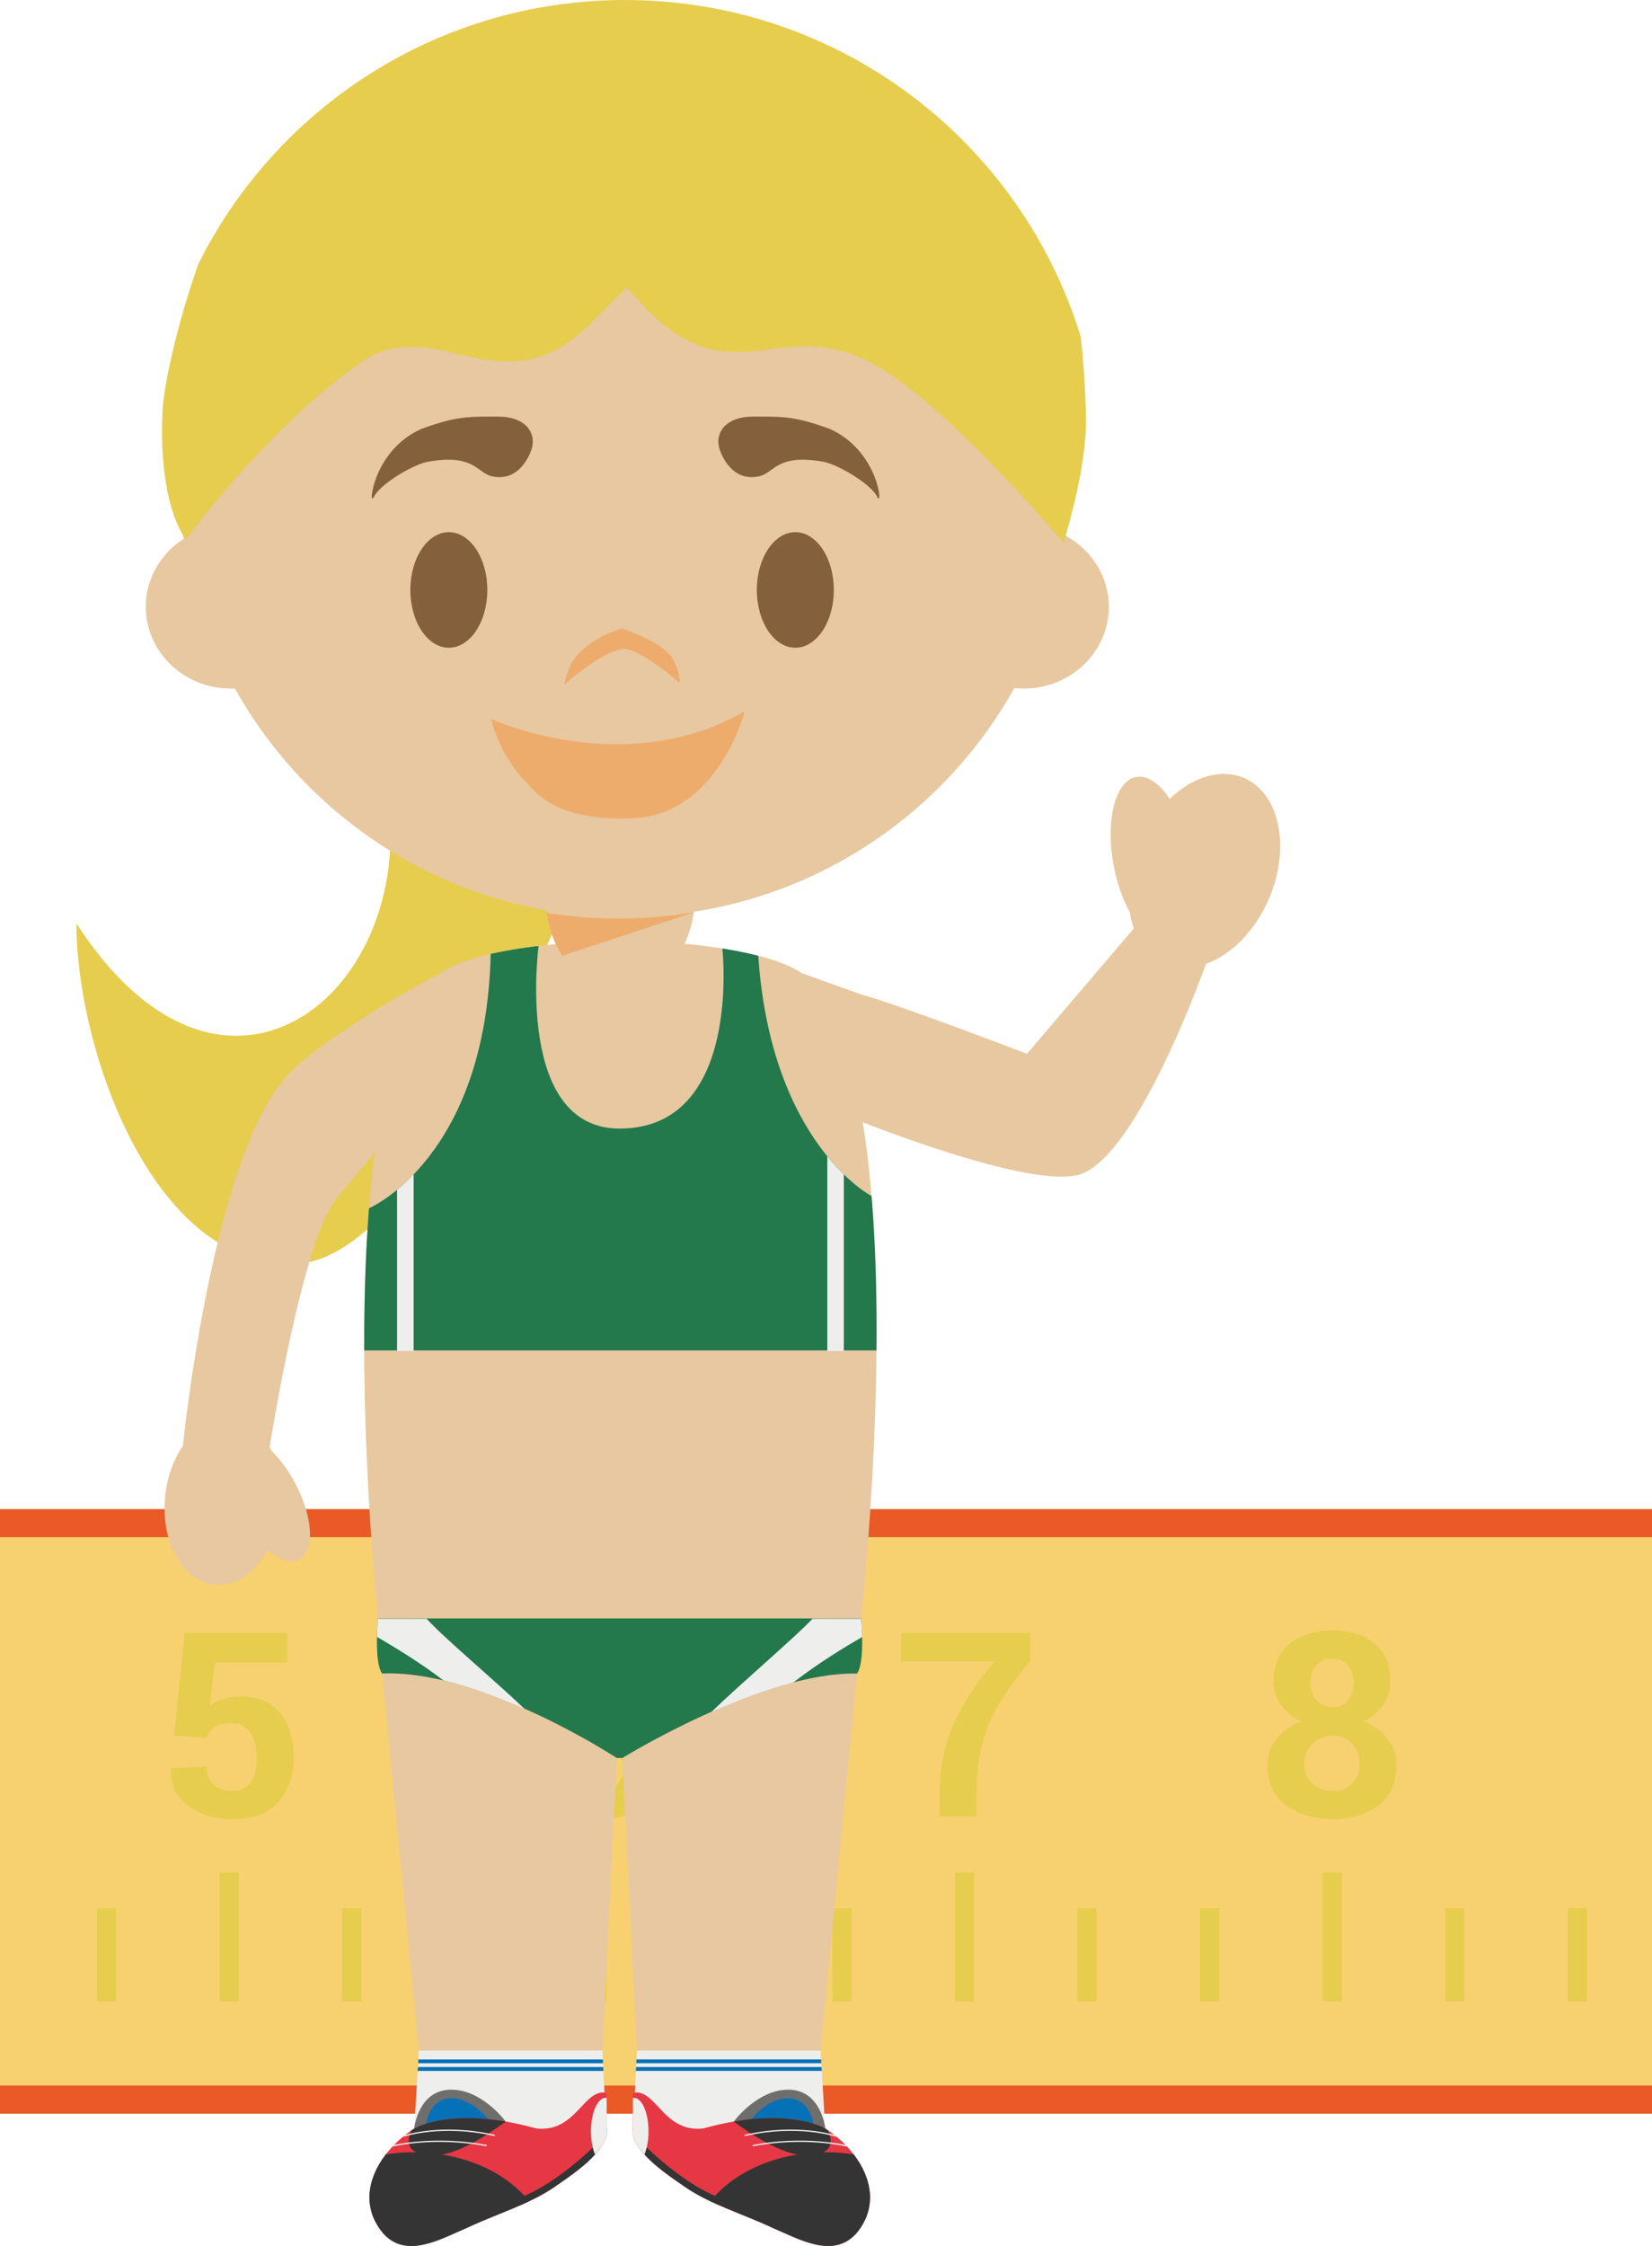 <svg version="1.1" xmlns="http://www.w3.org/2000/svg" xmlns:xlink="http://www.w3.org/1999/xlink" width="85.821" height="116.613" viewBox="0,0,85.821,116.613"><g transform="translate(-197.683,-121.369)"><g data-paper-data="{&quot;isPaintingLayer&quot;:true}" fill-rule="evenodd" stroke="none" stroke-width="1" stroke-linecap="butt" stroke-linejoin="miter" stroke-miterlimit="10" stroke-dasharray="" stroke-dashoffset="0" style="mix-blend-mode: normal"><path d="M197.683,199.728h85.821v31.384h-85.821z" fill="#f7d170"/><path d="M197.683,199.725h85.821v1.455h-85.821zM197.683,229.652h85.821v1.46h-85.821z" fill="#ea5a26"/><path d="M202.722,225.283h0.996v-4.832h-0.996zM209.09,225.283h0.996v-6.685h-0.995zM215.459,225.283h0.996v-4.832h-0.996zM221.823,225.283h0.998v-4.832h-0.998zM228.189,225.283h0.996v-6.685h-0.996zM234.557,225.283h0.996v-4.832h-0.996zM240.925,225.283h0.996v-4.832h-0.996zM247.291,225.283h0.998v-6.685h-0.998zM253.657,225.283h0.996v-4.832h-0.996zM260.025,225.283h0.996v-4.832h-0.996zM266.394,225.283h0.993v-6.685h-0.993zM272.762,225.283h0.991v-4.832h-0.991zM279.126,225.283h0.996v-4.832h-0.996zM206.728,211.485l0.554,-5.328h5.32v1.533h-3.758l-0.262,2.226c0.18,-0.133 0.406,-0.242 0.679,-0.328c0.287,-0.086 0.584,-0.133 0.884,-0.14c0.889,-0.012 1.571,0.262 2.063,0.824c0.485,0.559 0.73,1.345 0.73,2.357c0,0.936 -0.265,1.7 -0.795,2.295c-0.53,0.6 -1.337,0.898 -2.425,0.898c-0.88,0 -1.63,-0.23 -2.254,-0.697c-0.624,-0.465 -0.93,-1.101 -0.908,-1.911l0.015,-0.034l1.842,-0.084c0,0.396 0.122,0.705 0.36,0.928c0.239,0.223 0.554,0.332 0.945,0.332c0.455,0 0.788,-0.148 0.992,-0.441c0.21,-0.3 0.313,-0.723 0.313,-1.273c0,-0.551 -0.114,-0.986 -0.341,-1.312c-0.228,-0.323 -0.563,-0.488 -1.01,-0.488c-0.368,0 -0.647,0.068 -0.843,0.205c-0.194,0.134 -0.339,0.326 -0.416,0.549zM228.9,210.915c-0.348,0 -0.642,0.056 -0.884,0.167c-0.228,0.099 -0.425,0.258 -0.57,0.461v0.51c0,0.733 0.138,1.3 0.407,1.704c0.268,0.4 0.624,0.597 1.064,0.597c0.397,0 0.715,-0.165 0.949,-0.497c0.238,-0.334 0.356,-0.754 0.356,-1.262c0,-0.523 -0.12,-0.932 -0.358,-1.232c-0.236,-0.298 -0.563,-0.448 -0.964,-0.448M229.301,206.019c0.679,-0.006 1.352,0.131 1.975,0.4l-0.34,1.4c-0.262,-0.091 -0.529,-0.166 -0.8,-0.225c-0.27,-0.054 -0.545,-0.079 -0.82,-0.075c-0.558,0 -1.008,0.214 -1.352,0.64c-0.345,0.43 -0.517,1.023 -0.517,1.788v0.306c0.253,-0.249 0.558,-0.444 0.91,-0.579c0.376,-0.142 0.775,-0.212 1.176,-0.205c0.818,0 1.455,0.29 1.915,0.866c0.457,0.578 0.689,1.335 0.689,2.26c0,0.956 -0.299,1.734 -0.893,2.33c-0.595,0.597 -1.372,0.897 -2.327,0.897c-0.994,0 -1.807,-0.338 -2.436,-1.022c-0.627,-0.68 -0.938,-1.61 -0.938,-2.792v-1.997c0,-1.206 0.354,-2.175 1.065,-2.901c0.708,-0.727 1.61,-1.091 2.693,-1.091M268.001,208.716c0,-0.375 -0.098,-0.67 -0.296,-0.891c-0.195,-0.223 -0.45,-0.33 -0.766,-0.33c-0.356,0 -0.644,0.105 -0.859,0.321c-0.212,0.216 -0.322,0.516 -0.322,0.9c0,0.388 0.11,0.7 0.329,0.936c0.219,0.243 0.509,0.358 0.865,0.358c0.295,0.01 0.577,-0.12 0.76,-0.351c0.193,-0.238 0.29,-0.55 0.29,-0.943M268.315,212.94c0,-0.427 -0.133,-0.774 -0.395,-1.048c-0.255,-0.268 -0.611,-0.416 -0.981,-0.407c-0.427,0 -0.783,0.135 -1.067,0.407c-0.287,0.274 -0.427,0.621 -0.427,1.048c0,0.43 0.14,0.773 0.423,1.032c0.281,0.258 0.644,0.384 1.084,0.384c0.393,0 0.719,-0.126 0.976,-0.384c0.26,-0.259 0.387,-0.602 0.387,-1.032M269.912,208.63c0,0.472 -0.127,0.892 -0.37,1.254c-0.253,0.371 -0.602,0.666 -1.01,0.855c0.519,0.214 0.933,0.52 1.24,0.92c0.305,0.398 0.457,0.854 0.457,1.37c0,0.881 -0.304,1.567 -0.92,2.06c-0.614,0.488 -1.398,0.733 -2.357,0.733c-1,0 -1.822,-0.245 -2.466,-0.733c-0.642,-0.493 -0.962,-1.179 -0.962,-2.06c0,-0.516 0.157,-0.972 0.474,-1.37c0.316,-0.4 0.747,-0.706 1.288,-0.92c-0.424,-0.184 -0.789,-0.479 -1.058,-0.855c-0.257,-0.367 -0.391,-0.806 -0.384,-1.254c0,-0.838 0.285,-1.48 0.858,-1.933c0.571,-0.45 1.32,-0.679 2.237,-0.679c0.88,0 1.593,0.23 2.146,0.68c0.55,0.452 0.827,1.094 0.827,1.932M251.197,207.63c-1.08,1.26 -1.815,2.395 -2.204,3.405c-0.386,1.011 -0.581,2.168 -0.581,3.473v1.177h-1.913v-1.177c0,-1.326 0.24,-2.537 0.728,-3.63c0.487,-1.093 1.195,-2.175 2.129,-3.248h-4.872v-1.472h6.713zM201.656,169.314c8.272,12.818 19.317,2.123 15.56,-9.21c-2.727,-8.224 12.074,2.674 12.074,2.674c0,0 -8.667,23.848 -16.186,24.206c-7.516,0.353 -11.478,-11.314 -11.448,-17.67" data-paper-data="{&quot;origPos&quot;:null}" fill="#e6cd4e"/><path d="M230.663,231.858l0.107,-4.02l-0.756,-15.192c0,0 4.336,-4.751 6.326,-5.302c1.43,-0.396 5.863,0.913 5.863,0.913l-1.888,19.581l-0.075,4.02h-0.01c1.821,1.125 3.141,3.416 1.583,5.283c-1.179,1.313 -2.906,0.276 -4.224,-0.277c-1.458,-0.692 -3.119,-1.178 -4.437,-2.078c-0.847,-0.592 -1.783,-1.305 -2.356,-2.188c-0.179,-0.275 -0.198,-0.487 -0.133,-0.74M219.505,231.858h-0.004l-0.058,-4.02l-1.908,-19.581c0,0 4.372,-1.326 5.784,-0.943c2.014,0.55 6.407,5.332 6.407,5.332l-0.747,15.192l-0.1,4.02h-0.005c0.065,0.264 0.311,0.53 0.135,0.804c-0.575,0.885 -1.577,1.532 -2.425,2.124c-1.316,0.9 -2.979,1.386 -4.436,2.078c-1.316,0.553 -3.048,1.59 -4.224,0.277c-1.559,-1.867 -0.239,-4.162 1.581,-5.283" data-paper-data="{&quot;origPos&quot;:null}" fill="#e7c8a0"/><path d="M242.417,205.39c0,0 0.221,2.294 -0.214,2.868c-4.984,-0.073 -12.187,4.388 -12.187,4.388h-0.29c0,0 -6.997,-4.592 -12.191,-4.388c-0.434,-0.574 -0.215,-2.867 -0.215,-2.867h25.097z" fill="#23784c"/><path d="M220.719,208.618c1.451,0.343 2.904,0.898 4.211,1.476c-1.575,-1.509 -4.187,-3.684 -5.081,-4.677h-2.53c0,0 -0.041,0.41 -0.051,0.94c0.854,0.499 2.236,1.326 3.451,2.261M242.472,206.362c-0.014,-0.532 -0.054,-0.945 -0.054,-0.945h-2.528c-0.93,0.992 -3.701,3.334 -5.252,4.842c1.317,-0.58 2.794,-1.157 4.254,-1.532c1.249,-0.975 2.693,-1.851 3.58,-2.365M228.979,227.838l0.2,4.04h0.022c0.064,0.265 -0.024,0.559 -0.209,0.838c-0.591,0.91 -1.618,1.585 -2.491,2.198c-0.142,0.096 -0.29,0.186 -0.438,0.276h-7.764v-2.59c0.28,-0.27 0.587,-0.512 0.914,-0.722h-0.01l0.24,-4.04h9.537z" fill="#eeeeed"/><path d="M229.011,228.494h-9.606l0.01,-0.197h9.588zM229.03,228.892h-9.65l0.013,-0.2h9.628z" fill="#0771b7"/><path d="M242.178,235.189h-8.482c-0.148,-0.089 -0.294,-0.186 -0.436,-0.282c-0.876,-0.611 -1.906,-1.28 -2.496,-2.19c-0.183,-0.281 -0.268,-0.575 -0.203,-0.84h0.01l0.2,-4.037h9.544l0.236,4.037h-0.008c0.641,0.404 1.196,0.93 1.635,1.547z" fill="#eeeeed"/><path d="M230.747,228.296h9.594l0.011,0.197h-9.616zM230.728,228.691h9.635l0.012,0.2h-9.66z" fill="#0771b7"/><path d="M219.231,231.877l-0.028,-0.01c0,0 0.197,-1.916 1.812,-1.998c1.674,-0.081 2.938,1.653 2.938,1.653l-4.723,0.355z" fill="#6e6e6d"/><path d="M219.815,231.687c0,0 0.135,-1.316 1.245,-1.372c1.146,-0.056 2.02,1.136 2.02,1.136l-3.248,0.246z" fill="#0771b7"/><path d="M219.23,231.877c0,0 1.941,-1.21 6.3,0c1.763,0.206 2.308,-1.425 3.136,-1.787c0.412,-0.182 0.535,0 0.535,0v1.787c0.064,0.266 -0.024,0.558 -0.209,0.838c-0.591,0.911 -1.618,1.584 -2.491,2.197c-1.356,0.925 -3.068,1.418 -4.566,2.132c-1.354,0.57 -3.138,1.635 -4.35,0.278c-1.606,-1.918 -0.242,-4.251 1.628,-5.445h-0.01v-0.008l0.027,0.008" fill="#e63744"/><path d="M228.864,232.903c-0.603,0.818 -1.549,1.437 -2.365,2.007c-0.567,0.39 -1.202,0.704 -1.852,0.984l-0.179,-0.358c1.937,-0.561 4.18,-2.831 4.18,-2.831l0.216,0.198M219.231,231.877c0,0 1.47,-0.917 4.722,-0.355c-0.955,0.707 -2.556,1.744 -3.69,1.752c-1.457,0.011 -1.494,-0.662 -1.206,-1.296c0.049,-0.039 0.106,-0.043 0.156,-0.107h-0.01v-0.004l0.027,0.01" fill="#343434"/><path d="M219.16,233.116c2.562,0 4.803,1.022 6.005,2.544c-1.05,0.501 -2.193,0.893 -3.23,1.383c-1.354,0.57 -3.139,1.636 -4.349,0.28c-1.116,-1.333 -0.796,-2.872 0.129,-4.083l0.013,-0.017c0.464,-0.068 0.94,-0.107 1.432,-0.107" fill="#343434"/><path d="M229.145,230.289c0.018,0 0.036,0.002 0.054,0.004v1.584c0.066,0.266 -0.022,0.557 -0.206,0.838c-0.118,0.18 -0.251,0.351 -0.4,0.514c-0.13,-0.309 -0.21,-0.735 -0.21,-1.2c0,-0.962 0.342,-1.74 0.762,-1.74M218.109,232.813h0.009c0.023,-0.005 2.121,-0.517 4.823,-0.015c0.015,0.002 0.036,-0.009 0.036,-0.026c0.007,-0.017 -0.008,-0.034 -0.025,-0.039c-2.713,-0.505 -4.828,0.009 -4.849,0.016c-0.019,0.004 -0.028,0.02 -0.023,0.04c0.002,0.015 0.017,0.024 0.03,0.024zM218.68,232.302c0.017,-0.006 1.964,-0.645 4.675,-0.032c0.017,0.006 0.036,-0.007 0.04,-0.024c0.003,-0.017 -0.008,-0.036 -0.025,-0.04c-2.728,-0.62 -4.694,0.025 -4.712,0.034c-0.021,0.004 -0.027,0.021 -0.021,0.041c0.004,0.015 0.017,0.021 0.03,0.021z" fill="#eeeeed"/><path d="M240.529,231.877l-4.727,-0.355c0,0 1.269,-1.734 2.939,-1.653c1.616,0.082 1.813,1.998 1.813,1.998z" fill="#6e6e6d"/><path d="M239.925,231.697l-3.25,-0.246c0,0 0.874,-1.192 2.025,-1.136c1.107,0.056 1.242,1.372 1.242,1.372z" fill="#0771b7"/><path d="M240.529,231.877l0.025,-0.008l-0.002,0.008h-0.008c1.871,1.194 3.23,3.527 1.63,5.445c-1.214,1.357 -2.995,0.292 -4.352,-0.278c-1.498,-0.714 -3.209,-1.207 -4.563,-2.132c-0.876,-0.613 -1.904,-1.286 -2.496,-2.197c-0.183,-0.28 -0.27,-0.572 -0.204,-0.838v-1.787c0,0 0.118,-0.182 0.534,0c0.827,0.362 1.372,1.993 3.132,1.787c4.361,-1.21 6.304,0 6.304,0" fill="#e63744"/><path d="M230.895,232.903l0.217,-0.198c0,0 2.239,2.27 4.175,2.831l-0.176,0.358c-0.653,-0.28 -1.284,-0.594 -1.85,-0.984c-0.816,-0.57 -1.763,-1.189 -2.366,-2.007M240.529,231.877l0.025,-0.01l-0.002,0.004h-0.008c0.051,0.064 0.103,0.068 0.154,0.107c0.29,0.634 0.253,1.307 -1.204,1.296c-1.133,-0.008 -2.732,-1.045 -3.692,-1.752c3.252,-0.562 4.727,0.355 4.727,0.355" fill="#343434"/><path d="M240.598,233.116c0.491,0 0.97,0.039 1.43,0.107c0.006,0.005 0.01,0.013 0.014,0.017c0.925,1.211 1.247,2.75 0.131,4.083c-1.213,1.356 -2.994,0.29 -4.35,-0.28c-1.037,-0.49 -2.179,-0.882 -3.233,-1.383c1.204,-1.522 3.443,-2.544 6.008,-2.544" fill="#343434"/><path d="M230.612,230.289c0.421,0 0.762,0.778 0.762,1.74c0,0.465 -0.081,0.891 -0.212,1.2c-0.146,-0.161 -0.28,-0.333 -0.4,-0.514c-0.182,-0.281 -0.27,-0.572 -0.201,-0.838v-1.584c0.017,-0.003 0.034,-0.004 0.051,-0.004M241.648,232.813c0.013,0 0.028,-0.009 0.03,-0.024c0.004,-0.02 -0.006,-0.036 -0.024,-0.04c-0.021,-0.007 -2.135,-0.521 -4.848,-0.016c-0.018,0.004 -0.03,0.021 -0.03,0.039c0.006,0.018 0.024,0.029 0.043,0.026c2.698,-0.502 4.797,0.01 4.818,0.015zM241.088,232.302c0.015,0 0.028,-0.006 0.035,-0.021c0.004,-0.02 -0.007,-0.037 -0.024,-0.041c-0.02,-0.009 -1.983,-0.654 -4.709,-0.034c-0.02,0.004 -0.032,0.023 -0.028,0.04c0.004,0.017 0.022,0.03 0.04,0.024c2.71,-0.613 4.654,0.026 4.678,0.032z" fill="#eeeeed"/><path d="M206.267,199.02c0.105,-0.998 0.44,-1.89 0.918,-2.58l-0.008,0.063c0,0 1.419,-14.207 5.121,-18.93c1.698,-2.162 7.555,-5.3 8.238,-5.664c1.294,-0.934 4.21,-1.354 6.024,-1.525c-0.304,-0.667 -0.487,-1.393 -0.487,-1.92h7.66c0,0.527 -0.18,1.24 -0.482,1.903c1.785,0.173 4.73,0.597 6.072,1.525c0,0 2.32,0.834 3.095,1.108c1.98,0.54 8.615,3.084 8.615,3.084l5.553,-6.51c-0.097,-0.272 -0.167,-0.554 -0.209,-0.84c-0.356,-0.647 -0.65,-1.455 -0.826,-2.36c-0.46,-2.365 0.054,-4.45 1.148,-4.665c0.586,-0.111 1.217,0.335 1.75,1.136c1.178,-1.13 2.633,-1.6 3.846,-1.088c1.859,0.786 2.451,3.585 1.32,6.248c-0.726,1.71 -1.985,2.949 -3.284,3.412c0,0 -3.462,9.814 -6.48,10.907c-2.44,0.883 -11.354,-2.692 -11.354,-2.692v-0.013c1.676,10.2 -0.08,25.773 -0.08,25.773h-25.098c0,0 -1.502,-14.135 -0.156,-24.298v0.006c-0.198,0.54 -1.282,1.498 -2.145,2.71c-1.718,2.428 -3.327,12.69 -3.327,12.69c0.04,0.068 0.077,0.141 0.113,0.214c0.434,0.424 0.861,0.996 1.215,1.663c0.934,1.757 1.03,3.527 0.217,3.958c-0.434,0.229 -1.039,0.03 -1.653,-0.476c-0.659,1.174 -1.693,1.896 -2.773,1.78c-1.657,-0.175 -2.799,-2.24 -2.543,-4.617" data-paper-data="{&quot;origPos&quot;:null}" fill="#e7c8a0"/><path d="M226.892,170.993c-0.432,-0.659 -0.736,-1.57 -0.805,-2.23c1.213,0.2 2.46,0.3 3.73,0.3c1.329,0 2.632,-0.113 3.9,-0.33l-0.015,0.016l-6.81,2.243" fill="#eeac6c"/><path d="M237.074,170.992c0.664,9.771 5.886,12.476 5.886,12.476v0.004c0.217,2.604 0.279,5.362 0.257,8.012h-26.612c-0.008,-2.421 0.058,-4.933 0.242,-7.335l0.018,-0.053c0,0 6.056,-2.585 6.31,-13.185l0.002,-0.014c0.79,-0.18 1.618,-0.308 2.367,-0.4h0.117c0,0 -1.26,9.469 4.21,9.469c6.386,0 5.338,-9.349 5.338,-9.351c0.627,0.097 1.249,0.223 1.865,0.377" fill="#23784c"/><path d="M218.311,183.146c0.268,-0.222 0.558,-0.488 0.86,-0.802v9.17h-0.861v-8.368M240.66,181.407c0.269,0.33 0.556,0.644 0.86,0.941v9.167h-0.86v-10.108" fill="#eeeeed"/><path d="M207.223,149.344c-0.171,-1.151 -0.257,-2.313 -0.258,-3.476c0,-12.771 10.369,-23.121 23.159,-23.121c12.79,0 23.16,10.35 23.16,23.121c0,1.125 -0.082,2.233 -0.237,3.317c1.335,0.731 2.239,2.109 2.239,3.69c0,2.347 -1.984,4.247 -4.426,4.247c-0.163,0 -0.329,-0.008 -0.487,-0.025c-3.954,7.095 -11.54,11.89 -20.249,11.89c-8.701,0 -16.28,-4.787 -20.238,-11.869c-0.069,0.002 -0.139,0.004 -0.208,0.004c-2.443,0 -4.421,-1.9 -4.421,-4.247c0,-1.472 0.78,-2.77 1.966,-3.531" data-paper-data="{&quot;origPos&quot;:null}" fill="#e7c8a0"/><path d="M225.311,144.65c0,0 -0.503,1.803 -2.082,1.446c-0.772,-0.174 -0.908,-1.201 -3.386,-0.74c-0.779,0.18 -2.417,1.156 -2.732,1.808c-0.316,0.652 -0.088,-2.392 2.457,-3.522c1.835,-0.675 2.457,-0.642 3.977,-0.642c1.52,0 1.987,0.907 1.766,1.65M235.052,144.65c0,0 0.503,1.803 2.082,1.446c0.772,-0.174 0.908,-1.201 3.386,-0.74c0.779,0.18 2.417,1.156 2.732,1.808c0.316,0.652 0.087,-2.392 -2.457,-3.522c-1.835,-0.675 -2.457,-0.642 -3.977,-0.642c-1.52,0 -1.987,0.907 -1.766,1.65M223,152c0,1.657 -0.895,3 -2,3c-1.105,0 -2,-1.343 -2,-3c0,-1.657 0.895,-3 2,-3c1.105,0 2,1.343 2,3M241,152c0,1.657 -0.895,3 -2,3c-1.105,0 -2,-1.343 -2,-3c0,-1.657 0.895,-3 2,-3c1.105,0 2,1.343 2,3" data-paper-data="{&quot;origPos&quot;:null}" fill="#85603c"/><path d="M230.02,155.069c-1.125,0.153 -3.02,1.834 -3.02,1.834c0,0 0.207,-1.009 0.503,-1.299c0.8,-1.156 2.487,-1.604 2.487,-1.604c0,0 2.173,0.703 2.65,1.588c0.443,0.824 0.34,1.238 0.34,1.238c0,0 -2.121,-1.871 -2.96,-1.756z" fill="#eeac6c"/><path d="M223.2,158.696c0,0 6.897,3.208 13.172,-0.397c0,0 -1.39,5.47 -5.95,5.561c-4.115,0.122 -4.984,-1.492 -5.477,-1.956c-0.492,-0.463 -1.42,-1.772 -1.745,-3.208" fill="#eeac6c"/><path d="M254.101,143.083c0.038,2.702 -1.17,6.458 -1.17,6.458c0,0 -6.117,-7.231 -9.85,-9.261c-4.561,-2.478 -6.836,1.172 -10.912,-2.038c-0.678,-0.536 -1.936,-1.946 -1.936,-1.946c0,0 -1.534,1.546 -1.94,1.946c-4.585,4.479 -8.023,-0.75 -11.882,1.956c-4.914,3.446 -9.064,9.178 -9.064,9.178c0,0 -1.428,-1.628 -1.228,-6.546c0.056,-1.419 0.743,-4.56 1.867,-7.753c4.051,-8.126 12.456,-13.708 22.164,-13.708c11.152,0 20.583,7.366 23.676,17.486c0.158,1.404 0.249,2.815 0.274,4.228" data-paper-data="{&quot;origPos&quot;:null}" fill="#e6cd4e"/></g></g></svg>